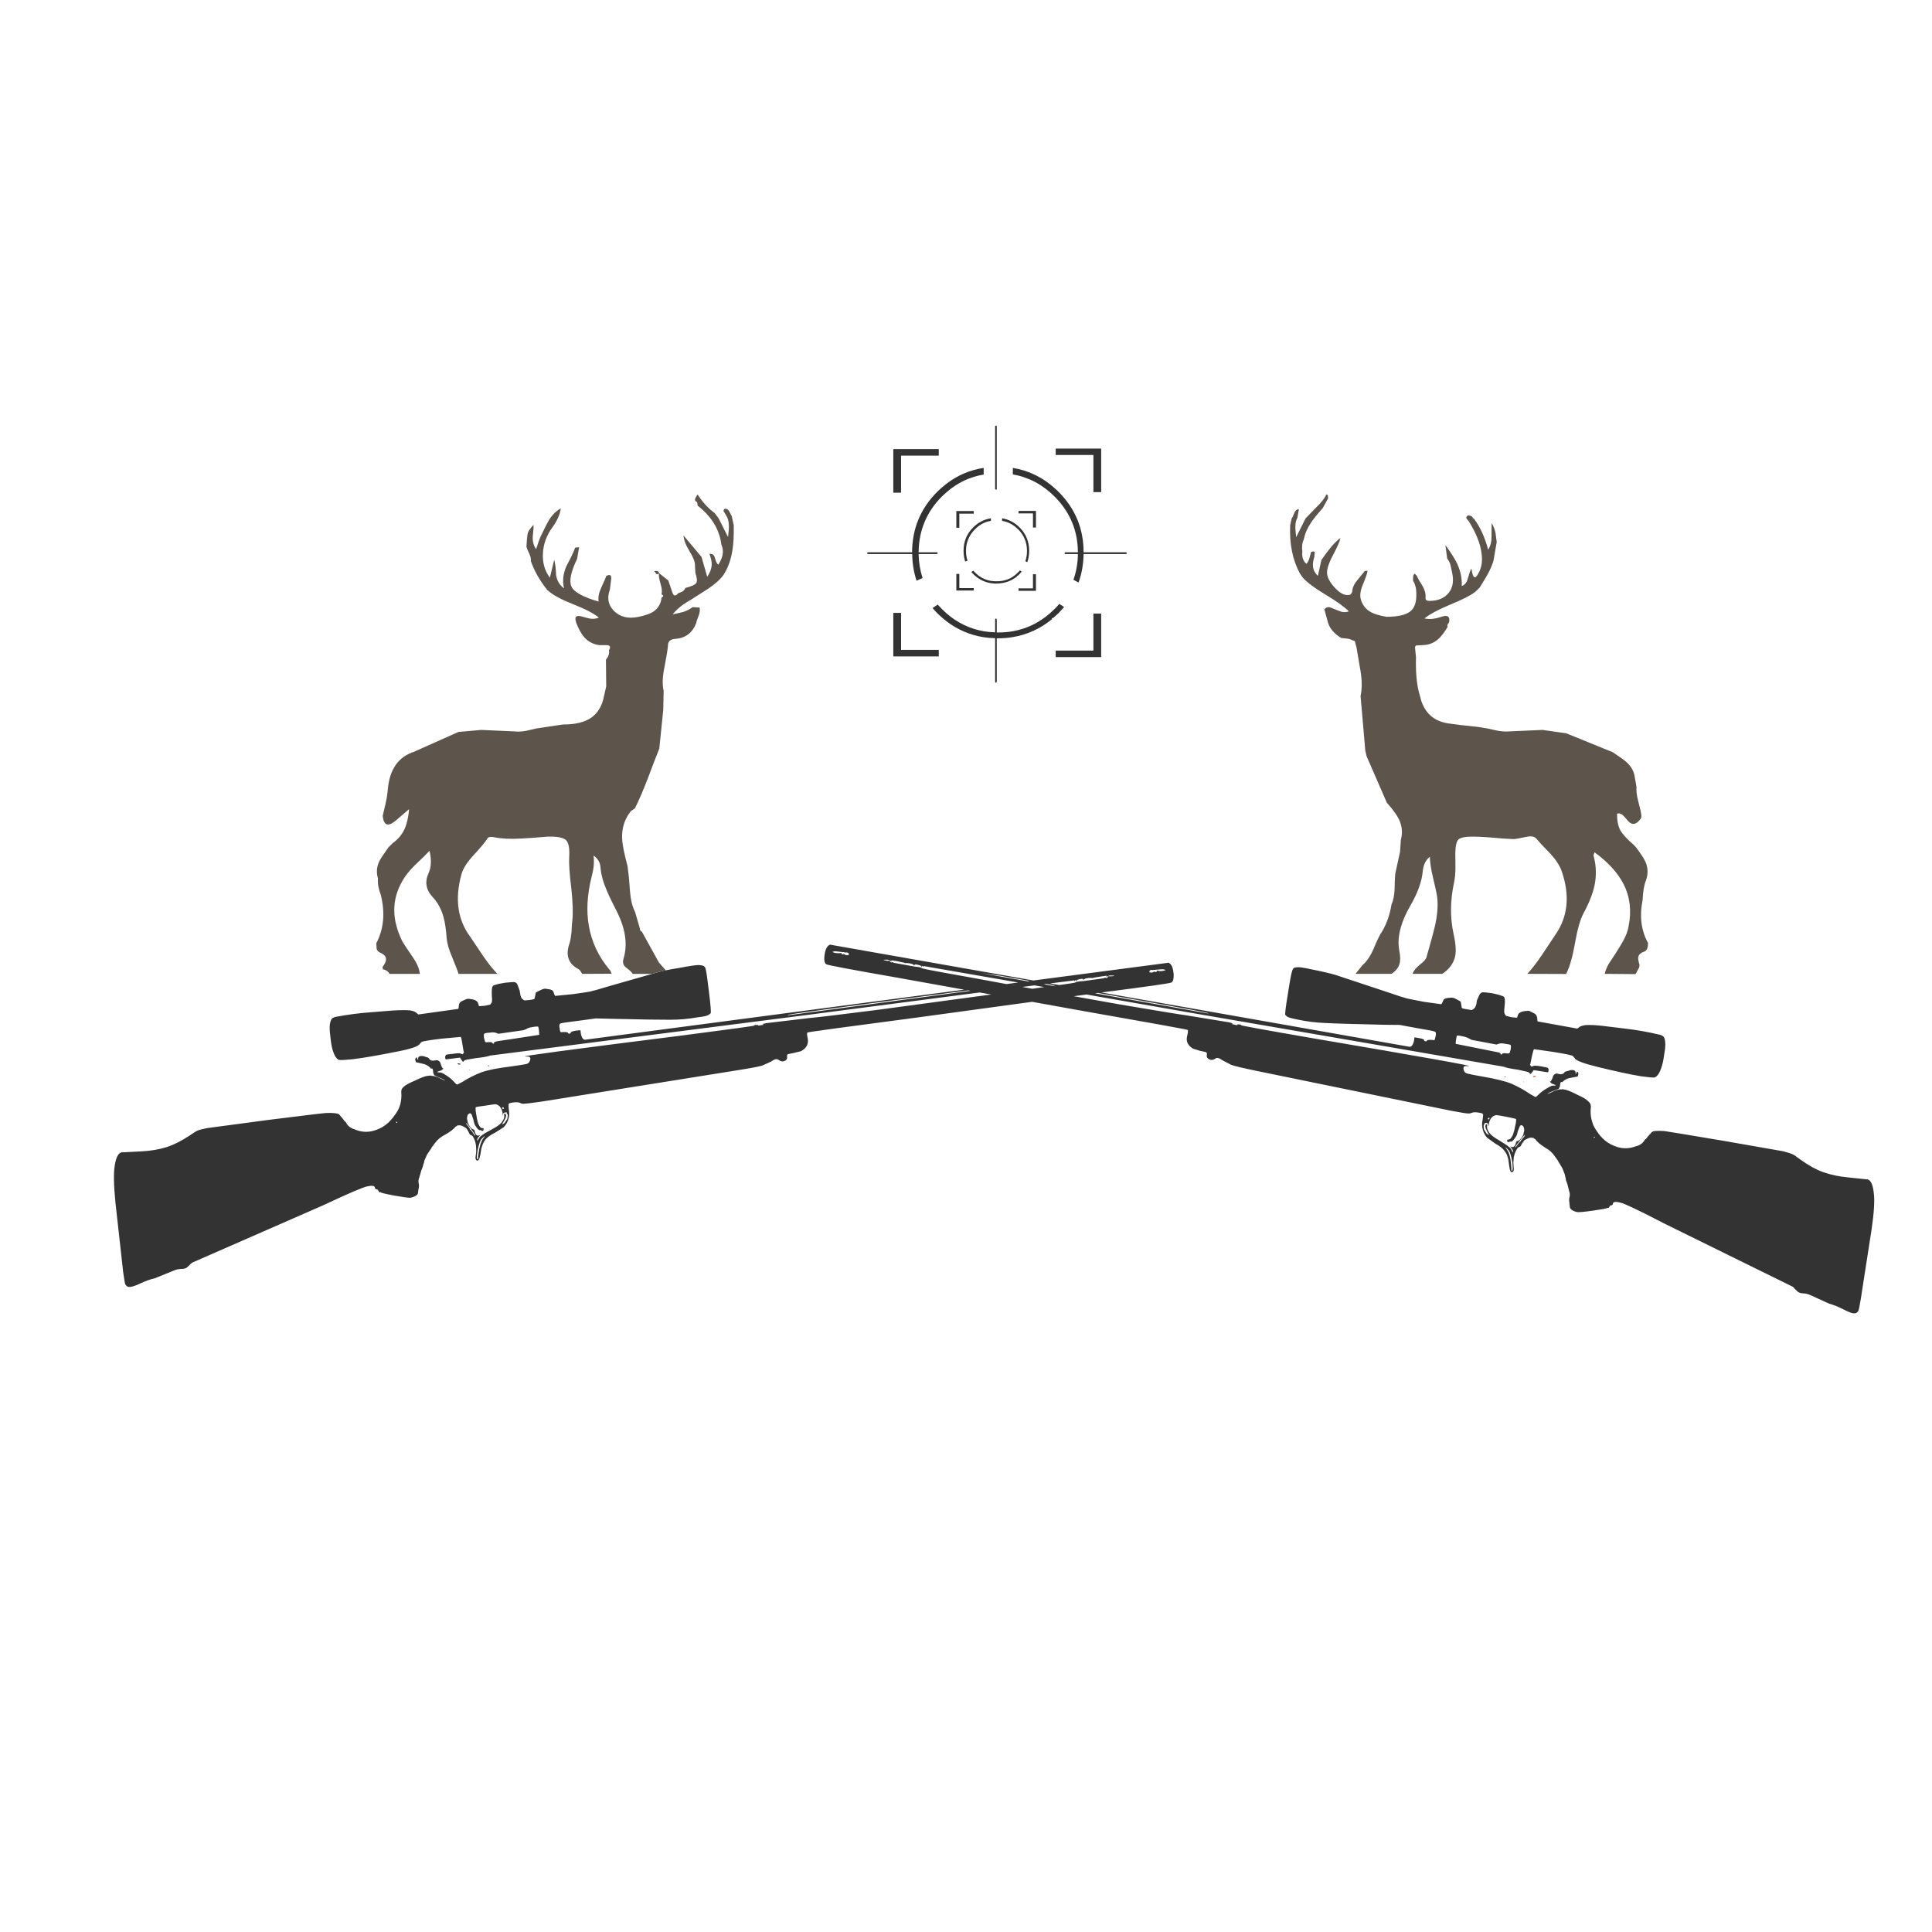 <?xml version="1.0" encoding="utf-8"?>
<!-- Generator: Adobe Illustrator 16.0.0, SVG Export Plug-In . SVG Version: 6.00 Build 0)  -->
<!DOCTYPE svg PUBLIC "-//W3C//DTD SVG 1.1//EN" "http://www.w3.org/Graphics/SVG/1.1/DTD/svg11.dtd">
<svg version="1.1" id="Layer_1" xmlns="http://www.w3.org/2000/svg" xmlns:xlink="http://www.w3.org/1999/xlink" x="0px" y="0px"
	 width="300px" height="300px" viewBox="0 0 300 300" enable-background="new 0 0 300 300" xml:space="preserve">
<g>
	<path fill-rule="evenodd" clip-rule="evenodd" fill="#333333" d="M101.268,151.223l0.962-0.275
		c0.274-0.086,0.659-0.178,1.152-0.275c0.563-0.118,1.271-0.244,2.125-0.38c1.564-0.296,2.558-0.443,2.98-0.443
		c0.409,0.028,0.662,0.077,0.761,0.147c0.126,0.043,0.232,0.184,0.317,0.423c0.126,0.465,0.303,1.684,0.529,3.656
		c0.253,2.029,0.338,3.122,0.253,3.276l-0.338,0.254c-0.226,0.141-0.782,0.261-1.67,0.359c-1.381,0.254-2.811,0.381-4.291,0.381
		c-1.184,0.014-4.256-0.035-9.216-0.148l-2.283-0.063l-2.791,0.381c-1.621,0.197-2.522,0.331-2.706,0.401
		c-0.197,0.085-0.247,0.332-0.147,0.74c0.028,0.309,0.063,0.492,0.105,0.549c0.042,0.07,0.12,0.092,0.232,0.063
		c0.549-0.042,0.866-0.007,0.951,0.106c0.042,0.112,0.127,0.154,0.253,0.127c0.113-0.015,0.176-0.078,0.19-0.19
		c0.056-0.099,0.317-0.19,0.782-0.275l0.719-0.063l0.064,0.592c0.126,0.55,0.324,0.846,0.591,0.889l58.92-7.779l-10.22-1.838
		c-7.355-1.283-11.09-1.987-11.203-2.115c-0.253-0.169-0.345-0.591-0.274-1.268c0.098-0.845,0.316-1.395,0.654-1.649l0.191-0.126
		l31.611,5.57l21-2.759l0.21,0.148c0.311,0.253,0.501,0.816,0.572,1.691c0.013,0.676-0.1,1.085-0.339,1.226
		c-0.125,0.124-3.753,0.642-10.886,1.554l47.897,8.444c0.282-0.042,0.493-0.339,0.634-0.888l0.085-0.592l0.739,0.127
		c0.465,0.084,0.719,0.183,0.761,0.295c0,0.113,0.063,0.178,0.191,0.191c0.112,0.041,0.189,0.007,0.231-0.105
		c0.1-0.113,0.423-0.142,0.973-0.086c0.099,0.043,0.176,0.036,0.232-0.021c0.028-0.071,0.077-0.254,0.148-0.55
		c0.098-0.422,0.056-0.669-0.127-0.74c-0.183-0.084-1.078-0.26-2.686-0.527l-2.768-0.508l-2.283-0.021
		c-4.975-0.114-8.046-0.204-9.216-0.275c-1.48-0.056-2.918-0.231-4.313-0.528c-0.859-0.17-1.402-0.317-1.628-0.443l-0.316-0.275
		c-0.07-0.168,0.063-1.261,0.401-3.275c0.296-1.959,0.521-3.164,0.677-3.616c0.085-0.253,0.197-0.401,0.338-0.443
		c0.1-0.056,0.345-0.084,0.74-0.084c0.437,0.028,1.43,0.211,2.979,0.549c1.579,0.338,2.663,0.62,3.256,0.846l7.335,2.43
		c1.732,0.592,2.775,0.931,3.128,1.016c0.353,0.084,1.233,0.26,2.643,0.527l2.726,0.381l0.148-0.232l0.19-0.443
		c0.099-0.156,0.317-0.254,0.655-0.297c0.479-0.07,0.747-0.077,0.803-0.021c0.142,0,0.353,0.085,0.635,0.253
		c0.323,0.17,0.521,0.289,0.592,0.359l0.148,0.909c-0.028,0.085,0.231,0.169,0.781,0.255l0.804,0.126l0.317-0.232
		c0.169-0.126,0.296-0.374,0.38-0.739l0.084-0.551l0.402-0.888c0.099-0.196,0.268-0.317,0.507-0.359c0.24,0,0.719,0.05,1.438,0.148
		c0.69,0.141,1.17,0.268,1.438,0.38c0.296,0.086,0.451,0.184,0.465,0.297c0.113,0.169,0.12,0.689,0.021,1.563
		c-0.071,0.536-0.05,0.874,0.063,1.015l0.17,0.254l0.824,0.211c0.479,0.057,0.761,0.084,0.846,0.084c0.07,0,0.119-0.104,0.147-0.316
		c0.113-0.451,0.585-0.697,1.417-0.739c0.226-0.057,0.451-0.008,0.676,0.147c0.437,0.184,0.697,0.353,0.782,0.508
		c0.099,0.127,0.155,0.338,0.169,0.635l0.042,0.338l6.173,1.119l0.359-0.274c0.211-0.127,0.521-0.219,0.93-0.274
		c0.662-0.042,1.558,0,2.684,0.127l3.446,0.422c1.747,0.197,3.48,0.501,5.199,0.91c0.367,0.07,0.62,0.183,0.761,0.338
		c0.156,0.155,0.248,0.465,0.275,0.93c0.042,0.408-0.014,1.043-0.169,1.902c-0.113,0.846-0.261,1.515-0.443,2.008
		c-0.283,0.86-0.635,1.36-1.058,1.501c-0.282,0.028-0.979-0.034-2.093-0.19c-1.69-0.281-3.889-0.754-6.594-1.416
		c-2.326-0.563-3.565-1.035-3.721-1.416l-0.275-0.317c-0.183-0.126-1.197-0.338-3.043-0.634l-2.959-0.423
		c-0.071,0-0.184,0.353-0.339,1.057l-0.233,1.162c-0.084,0.184-0.098,0.261-0.042,0.233l0.084,0.105
		c-0.013,0.155,0.114,0.176,0.382,0.063c0.112-0.085,0.508-0.071,1.184,0.042c0.563,0.099,0.902,0.17,1.015,0.211
		c0.154,0.071,0.218,0.219,0.19,0.445c-0.015,0.168-0.058,0.26-0.127,0.273l-2.177-0.338l-0.402,0.529
		c-0.141,0.098-0.211,0.084-0.211-0.043l-0.17-0.127l-0.147-0.084l-1.501-0.338c-1.085-0.143-1.825-0.297-2.22-0.466l-48.679-8.392
		c-6.026-1.056-11.399-1.996-16.117-2.822l-1.966,0.266c2.137,0.383,4.5,0.806,7.091,1.268c6.158,1.043,9.597,1.606,10.315,1.691
		l6.722,1.098c0.578,0.156,0.755,0.219,0.528,0.191c-0.113,0.027-0.155,0.056-0.126,0.084c0.042,0.015,0.183,0.043,0.422,0.084
		c0.381,0.1,0.528,0.1,0.443,0c-0.14-0.027-0.042-0.041,0.297-0.041l0.359,0.063l-0.147,0.042c-0.184,0.042,3.558,0.726,11.224,2.05
		c17.149,2.917,25.21,4.354,24.181,4.313c-0.394-0.015-0.62,0.007-0.676,0.063c-0.085,0.014-0.127,0.112-0.127,0.296
		c0,0.169,0.035,0.317,0.105,0.444c0.085,0.182,0.268,0.311,0.549,0.38c0.24,0.071,0.994,0.219,2.262,0.444
		c2.058,0.352,3.573,0.726,4.545,1.119c1.1,0.494,2.051,1.021,2.854,1.586l0.824,0.465c0.1,0.014,0.254-0.092,0.466-0.316
		c0.422-0.423,0.895-0.775,1.416-1.058c0.465-0.296,0.81-0.423,1.035-0.38c0.395,0.014,0.359-0.063-0.105-0.232
		c-0.169-0.043-0.31-0.127-0.422-0.254c-0.128-0.127-0.149-0.176-0.064-0.148c0.113,0.014,0.254-0.239,0.424-0.76
		c0.026-0.141,0.133-0.275,0.316-0.402c0.141-0.1,0.331-0.105,0.57-0.021c0.423,0.113,0.726,0.029,0.909-0.254
		c0.042-0.084,0.232-0.154,0.57-0.211c0.255-0.127,0.528-0.169,0.824-0.127c0.212,0.07,0.317,0.17,0.317,0.297
		c0,0.154,0.008,0.246,0.021,0.273c0.056,0.029,0.099-0.014,0.127-0.127c0.027-0.253,0.112-0.273,0.253-0.063
		c0.057,0.084,0.057,0.219,0,0.402c-0.042,0.211-0.105,0.287-0.19,0.232l-1.204,0.232c-0.366,0.098-0.69,0.274-0.972,0.527
		c-0.085,0.113-0.142,0.141-0.17,0.085c-0.155-0.085-0.246,0.112-0.274,0.592c-0.043,0.197-0.085,0.288-0.128,0.274l-0.021,0.085
		c0.042,0.056-0.105,0.142-0.443,0.254c-0.931,0.337-1.367,0.549-1.311,0.634l0.486-0.211c0.732-0.381,1.275-0.543,1.627-0.486
		l0.148-0.043l0.549,0.106c0.409,0.099,1.016,0.359,1.818,0.782c0.832,0.365,1.374,0.689,1.628,0.972
		c0.225,0.183,0.358,0.366,0.4,0.55c0.058,0.169,0.058,0.465,0,0.887c-0.014,0.635,0.064,1.213,0.233,1.734
		c0.127,0.493,0.352,0.959,0.677,1.396c0.774,1.254,1.811,2.093,3.106,2.515c1.001,0.338,2.015,0.311,3.044-0.085
		c0.268-0.042,0.557-0.176,0.866-0.401c0.269-0.239,0.423-0.43,0.466-0.57l0.381-0.338v-0.064l0.739-0.824
		c0.211-0.183,0.874-0.231,1.986-0.147c0.62,0.085,3.607,0.577,8.962,1.479c4.975,0.859,8.117,1.409,9.428,1.648
		c0.69,0.184,1.148,0.324,1.374,0.424c0.211,0.07,0.669,0.373,1.374,0.908c1.212,0.874,2.36,1.508,3.445,1.902
		c1.184,0.422,2.473,0.697,3.868,0.824l2.812,0.296c0.648-0.056,1.05,0.635,1.204,2.071c0.169,1.156,0.057,3.072-0.338,5.75
		l-1.67,10.758c-0.183,1.101-0.31,1.72-0.38,1.861c-0.184,0.267-0.388,0.394-0.613,0.38c-0.324,0.014-0.859-0.177-1.606-0.571
		c-0.916-0.465-1.684-0.774-2.304-0.93l-2.875-1.31c-0.38-0.184-0.789-0.282-1.227-0.297c-0.365-0.027-0.634-0.119-0.803-0.274
		l-0.465-0.444c-0.127-0.197-0.316-0.345-0.57-0.443l-19.764-9.724c-3.763-1.958-5.989-3.021-6.68-3.191
		c-0.747-0.197-1.148-0.155-1.205,0.127c0,0.155-0.077,0.246-0.232,0.275c-0.154,0.027-0.238,0.076-0.253,0.146
		c-0.155,0.254-0.269,0.339-0.339,0.254l-0.105,0.021c0,0.07-0.704,0.205-2.113,0.402c-1.367,0.197-2.205,0.273-2.516,0.232
		c-0.521-0.113-0.873-0.304-1.057-0.571c-0.057-0.069-0.099-0.317-0.127-0.739c-0.057-0.367-0.07-0.643-0.042-0.824
		c0.127-0.41,0.127-0.77,0-1.078c-0.226-0.916-0.346-1.367-0.359-1.354l-0.148-0.38c-0.028-0.311-0.056-0.458-0.084-0.444
		l-0.106-0.486l-0.359-0.908l-0.38-0.656c-0.212-0.295-0.304-0.457-0.274-0.485l-0.487-0.677c-0.366-0.578-0.873-1.043-1.521-1.395
		c-0.282-0.17-0.599-0.395-0.951-0.677c-0.366-0.324-0.55-0.528-0.55-0.612l-0.274-0.148c0.071-0.043-0.014-0.078-0.254-0.105
		c-0.226-0.043-0.451-0.008-0.677,0.105l-0.507,0.253l-0.422,0.571c-0.142,0.338-0.262,0.5-0.359,0.486
		c-0.184,0.027-0.353,0.204-0.508,0.528c-0.141,0.212-0.268,0.563-0.381,1.058c-0.07,0.535-0.085,0.957-0.043,1.268l0.043,0.655
		c-0.014,0.183-0.07,0.31-0.169,0.38c-0.169,0.071-0.289,0.028-0.359-0.127c-0.07-0.112-0.134-0.38-0.19-0.803
		c-0.07-0.705-0.155-1.177-0.253-1.416c-0.07-0.281-0.226-0.584-0.466-0.909c-0.281-0.394-0.761-0.774-1.438-1.142l-1.269-0.908
		c-0.394-0.438-0.641-0.959-0.739-1.564c-0.07-0.381-0.056-0.811,0.043-1.289c0.085-0.479,0.099-0.754,0.042-0.824
		c-0.057-0.099-0.289-0.178-0.697-0.232c-0.409-0.07-0.739-0.064-0.994,0.021c-0.239,0.112-0.5,0.146-0.781,0.104
		c-0.085,0.015-0.931-0.126-2.537-0.423l-30.015-6.15c-2.311-0.479-3.671-0.803-4.079-0.973l-1.227-0.635
		c-0.395-0.268-0.67-0.408-0.825-0.422c-0.141-0.043-0.31,0.014-0.506,0.169c-0.311,0.184-0.628,0.176-0.951-0.021
		c-0.24-0.17-0.324-0.381-0.254-0.635c0.028-0.211-0.008-0.346-0.105-0.402c-0.099-0.041-0.402-0.112-0.909-0.211l-1.12-0.338
		c-0.578-0.352-0.902-0.775-0.974-1.268c-0.042-0.211-0.006-0.535,0.106-0.973c0.085-0.381,0.092-0.605,0.021-0.677
		c-0.069-0.07-5.756-1.099-17.057-3.086l-7.092-1.279l-17.724,2.421c-11.372,1.494-17.094,2.275-17.164,2.346
		c-0.085,0.071-0.085,0.303,0,0.698c0.085,0.423,0.099,0.739,0.042,0.951c-0.099,0.493-0.443,0.909-1.035,1.247l-1.121,0.274
		c-0.507,0.099-0.818,0.161-0.931,0.19c-0.098,0.057-0.14,0.183-0.126,0.381c0.057,0.253-0.028,0.457-0.254,0.612
		c-0.323,0.184-0.648,0.169-0.971-0.042c-0.169-0.141-0.332-0.197-0.487-0.17c-0.155,0-0.429,0.135-0.825,0.402l-1.268,0.57
		c-0.422,0.156-1.797,0.416-4.122,0.783l-30.248,4.84c-1.635,0.226-2.487,0.331-2.558,0.316c-0.282,0.043-0.542-0.006-0.782-0.148
		c-0.225-0.084-0.556-0.098-0.993-0.041c-0.395,0.041-0.627,0.112-0.698,0.211c-0.057,0.07-0.057,0.346,0,0.824
		c0.085,0.479,0.085,0.916,0,1.311c-0.126,0.592-0.395,1.092-0.803,1.501l-1.332,0.845c-0.69,0.339-1.19,0.698-1.5,1.078
		c-0.24,0.324-0.395,0.621-0.465,0.889c-0.113,0.238-0.218,0.711-0.317,1.416c-0.07,0.408-0.147,0.669-0.232,0.782
		c-0.085,0.169-0.204,0.212-0.359,0.126c-0.099-0.084-0.155-0.218-0.169-0.401l0.085-0.655c0.042-0.295,0.042-0.711,0-1.246
		c-0.085-0.494-0.19-0.854-0.317-1.078c-0.141-0.338-0.303-0.521-0.486-0.551c-0.099,0.015-0.218-0.154-0.359-0.506l-0.211-0.36
		l-0.169-0.212l-0.508-0.295c-0.211-0.113-0.437-0.154-0.676-0.127c-0.239,0.028-0.324,0.063-0.253,0.105l-0.105,0.063l-0.148,0.063
		c0,0.084-0.197,0.281-0.591,0.592c-0.367,0.268-0.698,0.479-0.994,0.635c-0.648,0.323-1.176,0.768-1.585,1.331l-0.486,0.634
		c0.028,0.028-0.071,0.191-0.296,0.486l-0.423,0.634l-0.402,0.909l-0.106,0.486c-0.028-0.028-0.07,0.105-0.126,0.401l-0.148,0.423
		c-0.028-0.027-0.162,0.401-0.402,1.29c-0.155,0.324-0.183,0.683-0.084,1.077c0.042,0.198,0.021,0.479-0.063,0.846
		c-0.042,0.423-0.092,0.67-0.148,0.74c-0.197,0.239-0.563,0.416-1.099,0.529c-0.296,0.013-1.127-0.1-2.494-0.339
		c-1.41-0.268-2.107-0.437-2.093-0.508l-0.106-0.021c-0.071,0.084-0.176-0.008-0.317-0.275c-0.014-0.084-0.098-0.141-0.253-0.17
		c-0.169-0.041-0.254-0.133-0.254-0.273c-0.042-0.282-0.43-0.346-1.163-0.19c-0.704,0.141-2.973,1.112-6.806,2.917l-20.187,8.835
		c-0.253,0.112-0.451,0.261-0.591,0.444l-0.465,0.422c-0.197,0.142-0.472,0.211-0.824,0.211c-0.437,0-0.853,0.092-1.248,0.275
		l-2.917,1.184c-0.634,0.127-1.417,0.409-2.346,0.846c-0.747,0.353-1.296,0.515-1.648,0.486c-0.211,0-0.402-0.141-0.571-0.422
		c-0.057-0.142-0.162-0.762-0.317-1.861l-1.205-10.842c-0.268-2.693-0.303-4.602-0.105-5.73c0.226-1.451,0.662-2.134,1.311-2.049
		l2.854-0.148c1.396-0.07,2.691-0.289,3.889-0.655c1.085-0.353,2.262-0.944,3.53-1.775c0.733-0.507,1.197-0.79,1.395-0.845
		c0.226-0.086,0.69-0.198,1.395-0.34c1.325-0.182,4.488-0.605,9.491-1.268c5.397-0.676,8.398-1.035,9.004-1.078
		c1.113-0.028,1.776,0.05,1.987,0.232l0.697,0.846l0.021,0.063l0.359,0.359c0.028,0.141,0.176,0.339,0.444,0.592
		c0.31,0.239,0.592,0.388,0.845,0.444c1.001,0.436,2.008,0.507,3.023,0.211c1.31-0.367,2.381-1.162,3.213-2.389
		c0.338-0.422,0.592-0.867,0.761-1.331c0.183-0.522,0.282-1.099,0.296-1.733c-0.042-0.437-0.035-0.74,0.021-0.908
		c0.057-0.17,0.197-0.346,0.423-0.529c0.282-0.24,0.838-0.536,1.67-0.888c0.832-0.409,1.452-0.647,1.86-0.719l0.57-0.063
		l0.127,0.063c0.353-0.042,0.895,0.127,1.628,0.507l0.443,0.212c0.085-0.057-0.338-0.268-1.268-0.634
		c-0.324-0.142-0.465-0.233-0.423-0.275V166.8c-0.056,0.015-0.099-0.077-0.126-0.274c-0.014-0.493-0.106-0.689-0.275-0.592
		c-0.042,0.057-0.099,0.015-0.169-0.127c-0.254-0.254-0.564-0.443-0.93-0.57l-1.184-0.275c-0.084,0.043-0.148-0.042-0.19-0.254
		c-0.057-0.168-0.049-0.295,0.021-0.38c0.155-0.197,0.24-0.169,0.253,0.085c0.029,0.113,0.064,0.154,0.106,0.127
		c0.028-0.028,0.042-0.12,0.042-0.275c0.014-0.127,0.12-0.219,0.317-0.274c0.295-0.042,0.577,0,0.845,0.126
		c0.324,0.071,0.5,0.163,0.528,0.275c0.183,0.281,0.486,0.373,0.909,0.275c0.254-0.071,0.444-0.051,0.571,0.063
		c0.184,0.126,0.282,0.26,0.296,0.4c0.169,0.522,0.295,0.776,0.38,0.762c0.099-0.015,0.084,0.036-0.042,0.147
		c-0.127,0.127-0.282,0.212-0.465,0.254c-0.465,0.141-0.5,0.219-0.106,0.232c0.24-0.042,0.585,0.092,1.036,0.401
		c0.507,0.31,0.958,0.684,1.353,1.12c0.198,0.24,0.353,0.359,0.465,0.359l0.845-0.443c0.817-0.535,1.783-1.021,2.896-1.459
		c1-0.352,2.536-0.655,4.607-0.908c1.268-0.184,2.037-0.303,2.304-0.359c0.254-0.057,0.43-0.176,0.529-0.359
		c0.084-0.113,0.134-0.262,0.148-0.443c-0.014-0.184-0.063-0.289-0.148-0.318c-0.042-0.041-0.261-0.063-0.655-0.063
		c-1.028,0,7.081-1.085,24.329-3.256c7.722-1,11.492-1.521,11.309-1.563l-0.148-0.063l0.676-0.021
		c-0.099,0.113,0.05,0.127,0.444,0.043c0.24-0.043,0.38-0.063,0.422-0.063c0.015-0.015-0.028-0.043-0.126-0.085
		c-0.226,0-0.049-0.057,0.528-0.169l6.765-0.804c0.733-0.043,4.199-0.458,10.4-1.247c8.136-1.09,14.062-1.89,17.776-2.399
		l-1.797-0.316c-6.735,0.873-15.74,2.046-27.013,3.52l-48.997,6.277c-0.409,0.155-1.155,0.289-2.241,0.402l-1.521,0.254l-0.17,0.063
		l-0.168,0.127c-0.014,0.127-0.085,0.141-0.211,0.043l-0.381-0.571l-2.177,0.274c-0.07-0.014-0.113-0.113-0.127-0.295
		c0-0.227,0.071-0.374,0.212-0.445c0.113-0.027,0.451-0.069,1.015-0.126c0.69-0.112,1.092-0.12,1.205-0.021
		c0.254,0.111,0.38,0.098,0.38-0.043l0.085-0.127c0.056,0.043,0.042-0.035-0.042-0.232l-0.19-1.162
		c-0.099-0.691-0.184-1.037-0.254-1.037l-2.98,0.275c-1.874,0.227-2.902,0.395-3.086,0.508l-0.296,0.297
		c-0.169,0.394-1.423,0.809-3.763,1.246c-2.733,0.549-4.953,0.93-6.658,1.141c-1.127,0.113-1.832,0.148-2.114,0.106
		c-0.394-0.155-0.726-0.677-0.993-1.564c-0.141-0.493-0.253-1.163-0.338-2.009c-0.113-0.859-0.141-1.5-0.084-1.923
		c0.071-0.45,0.176-0.754,0.317-0.908c0.141-0.155,0.402-0.261,0.782-0.317c1.733-0.324,3.473-0.549,5.221-0.677l3.445-0.274
		c1.142-0.07,2.037-0.077,2.685-0.021c0.422,0.07,0.732,0.184,0.93,0.339l0.359,0.296l6.214-0.867l0.063-0.338
		c0.015-0.282,0.07-0.494,0.169-0.635c0.113-0.141,0.381-0.288,0.803-0.443c0.24-0.141,0.479-0.184,0.719-0.127
		c0.817,0.07,1.268,0.331,1.353,0.782c0.028,0.211,0.078,0.323,0.148,0.339c0.084,0,0.366-0.021,0.845-0.064L76.104,156l0.19-0.232
		c0.112-0.142,0.141-0.48,0.085-1.016c-0.042-0.888-0.007-1.408,0.105-1.564c0.014-0.112,0.169-0.203,0.464-0.274
		c0.282-0.099,0.776-0.204,1.48-0.316c0.719-0.071,1.198-0.106,1.438-0.106c0.239,0.057,0.401,0.19,0.486,0.402l0.338,0.908
		l0.085,0.529c0.07,0.395,0.176,0.654,0.317,0.781l0.338,0.232l0.803-0.063c0.55-0.071,0.811-0.155,0.782-0.254l0.19-0.889
		c0.07-0.07,0.274-0.183,0.613-0.338c0.31-0.154,0.521-0.24,0.634-0.253c0.07-0.043,0.338-0.021,0.803,0.063
		c0.338,0.056,0.556,0.168,0.655,0.338l0.169,0.465l0.127,0.232l2.748-0.275c1.423-0.196,2.311-0.33,2.664-0.4
		c0.366-0.071,1.417-0.367,3.149-0.889L101.268,151.223z M134.696,85.993c-0.028-0.042-0.042-0.078-0.042-0.106
		c0-0.028,0.015-0.056,0.042-0.084c0.015-0.029,0.042-0.043,0.085-0.043h6.848c0.014-3.664,1.311-6.792,3.889-9.385
		c0.479-0.465,0.965-0.888,1.458-1.269c1.72-1.311,3.644-2.127,5.771-2.452v1.035c-2.156,0.353-4.08,1.269-5.771,2.748
		c-0.239,0.211-0.479,0.43-0.719,0.656c-2.38,2.396-3.585,5.284-3.613,8.666h2.832c0.028,0,0.057,0.014,0.085,0.043
		c0.027,0.028,0.042,0.056,0.042,0.084c0,0.028-0.015,0.063-0.042,0.106c-0.028,0.028-0.057,0.042-0.085,0.042h-2.832
		c0.028,1.31,0.231,2.55,0.613,3.72l-0.93,0.422c-0.437-1.296-0.663-2.677-0.677-4.143h-6.869
		C134.739,86.035,134.711,86.021,134.696,85.993z M138.712,76.502v-6.764h7.06v1.015h-5.855v5.75H138.712z M154.756,66.124
		c0.014,0.028,0.021,0.056,0.021,0.084v9.702c0,0.028-0.007,0.057-0.021,0.085c-0.043,0.028-0.077,0.042-0.105,0.042
		c-0.029,0-0.057-0.014-0.085-0.042s-0.042-0.057-0.042-0.085v-9.702c0-0.028,0.014-0.056,0.042-0.084
		c0.028-0.029,0.056-0.036,0.085-0.021C154.679,66.088,154.713,66.095,154.756,66.124z M157.271,72.655
		c2.508,0.408,4.728,1.508,6.658,3.298c0.154,0.126,0.302,0.268,0.443,0.422c2.593,2.592,3.889,5.721,3.889,9.385h6.574
		c0.028,0,0.057,0.014,0.084,0.043c0.029,0.028,0.043,0.056,0.043,0.084c0,0.028-0.014,0.063-0.043,0.106
		c-0.027,0.028-0.056,0.042-0.084,0.042h-6.574c-0.027,1.563-0.289,3.037-0.782,4.417l-0.803-0.423
		c0.451-1.254,0.685-2.586,0.698-3.995h-1.924c-0.043,0-0.078-0.015-0.105-0.042c-0.028-0.042-0.036-0.078-0.021-0.106
		c-0.015-0.028-0.007-0.056,0.021-0.084c0.027-0.029,0.063-0.043,0.105-0.043h1.924c-0.014-3.283-1.163-6.108-3.445-8.476
		c-0.058-0.057-0.12-0.12-0.191-0.19c-1.859-1.86-4.016-3.001-6.467-3.425V72.655z M151.205,79.757h-2.24v2.199h-0.467v-2.6h2.707
		V79.757z M153.868,80.877c-0.944,0.155-1.77,0.592-2.474,1.311c-0.93,0.93-1.395,2.05-1.395,3.361c0,0.521,0.077,1.022,0.232,1.501
		l-0.359,0.148c-0.169-0.522-0.254-1.078-0.254-1.67c0-1.423,0.493-2.628,1.479-3.614c0.789-0.79,1.713-1.268,2.77-1.438V80.877z
		 M155.602,80.476c0.972,0.169,1.824,0.592,2.557,1.268c0.058,0.057,0.113,0.114,0.17,0.17c0.986,0.986,1.479,2.191,1.479,3.614
		c0,0.634-0.098,1.227-0.295,1.775l-0.296-0.169c0.169-0.492,0.254-1.021,0.254-1.585c0-1.283-0.438-2.381-1.312-3.297
		c-0.027-0.014-0.056-0.035-0.084-0.063c-0.705-0.719-1.528-1.155-2.473-1.311V80.476z M163.93,70.646v-0.993h7.06v6.764h-1.205
		v-5.771H163.93z M158.158,79.715v-0.38h2.706v2.579h-0.466v-2.198H158.158z M170.989,95.271v6.764h-7.06v-1.014h5.854v-5.75
		H170.989z M158.37,88.571l0.274,0.19c-0.099,0.127-0.204,0.247-0.316,0.359c-0.1,0.113-0.204,0.211-0.317,0.296h-0.084v0.084
		c-0.691,0.564-1.466,0.909-2.325,1.036c-0.282,0.056-0.578,0.084-0.889,0.084c-0.281,0-0.563-0.021-0.845-0.063
		c-1.057-0.169-1.98-0.648-2.77-1.438c-0.085-0.099-0.176-0.197-0.274-0.296l0.317-0.211c0.069,0.099,0.154,0.19,0.253,0.275
		c0.704,0.719,1.529,1.156,2.474,1.311c0.281,0.042,0.57,0.063,0.866,0.063s0.585-0.021,0.867-0.063
		c0.944-0.155,1.768-0.592,2.473-1.311C158.187,88.79,158.286,88.684,158.37,88.571z M163.738,94.575
		c0.268-0.254,0.515-0.522,0.74-0.804l0.761,0.486c-0.281,0.324-0.57,0.641-0.866,0.951c-0.282,0.268-0.563,0.521-0.845,0.761
		h-0.191v0.19c-1.789,1.465-3.812,2.389-6.065,2.769c-0.748,0.126-1.516,0.19-2.304,0.19c-0.071,0-0.135,0-0.191,0v6.743
		c0,0.042-0.007,0.078-0.021,0.106c-0.043,0.027-0.077,0.042-0.105,0.042c-0.029,0-0.057-0.015-0.085-0.042
		c-0.028-0.029-0.042-0.064-0.042-0.106v-6.764c-0.605-0.014-1.198-0.064-1.775-0.148c-2.128-0.338-4.052-1.163-5.771-2.473
		c-0.493-0.38-0.979-0.804-1.458-1.268c-0.24-0.254-0.479-0.514-0.719-0.783l0.804-0.549c0.211,0.24,0.43,0.472,0.654,0.698
		c0.24,0.239,0.479,0.464,0.719,0.676c1.691,1.465,3.615,2.389,5.771,2.769c0.577,0.099,1.17,0.155,1.775,0.169v-2.008
		c0-0.028,0.014-0.057,0.042-0.084c0.028-0.042,0.056-0.056,0.085-0.042c0.028-0.014,0.063,0,0.105,0.042
		c0.014,0.028,0.021,0.057,0.021,0.084v2.029c0.085,0,0.162,0,0.233,0c0.788,0,1.543-0.063,2.262-0.19
		C159.723,97.583,161.879,96.434,163.738,94.575z M160.864,89.164v2.578h-2.706v-0.38h2.24v-2.198H160.864z M158.74,153.252
		c0.496,0.09,1.018,0.186,1.563,0.284l1.84-0.264c-0.513-0.089-1.017-0.177-1.512-0.265
		C160.041,153.084,159.411,153.166,158.74,153.252z M122.479,157.563l-0.211,0.063l0.148,0.021l28.282-3.795l-0.35-0.063
		C132.291,156.162,123.001,157.42,122.479,157.563z M137.762,149.023h-0.254c-0.212,0-0.31,0.015-0.296,0.042
		c0.014,0.028,0.19,0.07,0.529,0.127h0.252c0.155-0.014,0.226,0.014,0.212,0.084c0.028,0.156,0.183,0.198,0.464,0.128h0.021
		c-0.028,0.028,0.008,0.063,0.106,0.105l3.171,0.57c0.732,0.071,1.127,0.155,1.184,0.253c0.056,0.071,1.183,0.303,3.382,0.697
		l5.179,0.931c0.48,0.099,2.006,0.38,4.576,0.846l1.817-0.243c-8.755-1.527-13.677-2.384-14.763-2.569
		c0.07,0.015,0.084,0.043,0.042,0.085c-0.014,0.057-0.029,0.064-0.042,0.021c-0.071,0.056-0.092,0.028-0.064-0.085l0.042-0.021
		h-0.211c0.071,0.1,0.063,0.142-0.021,0.127l-0.085-0.127c-0.014-0.07-0.219-0.141-0.613-0.211
		c-0.211-0.014-0.346-0.028-0.401-0.042l0.126,0.106h-0.232l-0.127-0.085c0.057-0.042-0.141-0.105-0.592-0.19l-0.529-0.042
		c0.057,0.071-0.027,0.056-0.252-0.042c-0.156-0.029-0.543-0.113-1.163-0.254c-0.579-0.099-0.868-0.126-0.868-0.084l0.085,0.105
		c0.028,0.029,0.015,0.043-0.042,0.043l-0.085-0.064c0-0.042-0.092-0.091-0.275-0.147
		C137.88,149.031,137.789,149.01,137.762,149.023z M130.109,147.755c-0.268-0.042-0.479-0.049-0.635-0.021l-0.21,0.085l0.168,0.084
		c0.142,0.057,0.346,0.092,0.614,0.106c0.31,0.014,0.493,0,0.549-0.042c0.057-0.014,0.085,0.007,0.085,0.063
		c-0.028,0.071-0.014,0.12,0.042,0.148c0.084,0.028,0.155,0.021,0.211-0.021c0.07-0.043,0.155-0.021,0.254,0.063l0.212,0.105
		l0.126-0.021c0.268,0.029,0.359-0.013,0.274-0.126c-0.056-0.029-0.063-0.064-0.021-0.106c0.071-0.028,0.014-0.078-0.169-0.147
		c-0.168-0.043-0.274-0.043-0.316,0c-0.014,0.042-0.043,0.028-0.085-0.043L130.109,147.755z M145.772,100.916v1.014h-7.06v-6.765
		h1.205v5.75H145.772z M151.205,91.319v0.38h-2.707v-2.579h0.467v2.198H151.205z M159.924,152.321
		c-1.466-0.257-2.992-0.524-4.576-0.803l-3.001-0.423l7.196,1.278L159.924,152.321z M162.069,152.828l1.416,0.254l0.148-0.021
		c0.096-0.012,0.19-0.021,0.285-0.031c-0.472-0.083-0.95-0.168-1.438-0.254C162.348,152.793,162.211,152.811,162.069,152.828z
		 M157.145,152.967c0.017,0.002,0.035,0.006,0.053,0.01l0.623-0.084L157.145,152.967z M178.661,150.63
		c-0.168,0.071-0.218,0.12-0.146,0.148c0.042,0.042,0.034,0.07-0.021,0.084c-0.085,0.113,0,0.163,0.253,0.148l0.128,0.021
		l0.211-0.083c0.112-0.085,0.197-0.106,0.253-0.063c0.057,0.056,0.127,0.07,0.212,0.042c0.07-0.029,0.092-0.078,0.063-0.148
		c0-0.056,0.028-0.077,0.084-0.064c0.057,0.042,0.239,0.071,0.55,0.085c0.254-0.014,0.45-0.049,0.592-0.106l0.169-0.063
		l-0.211-0.085c-0.142-0.042-0.345-0.049-0.613-0.021l-1.12,0.085c-0.043,0.071-0.063,0.078-0.063,0.021
		C178.943,150.602,178.831,150.602,178.661,150.63z M171.58,151.814c0.269,0.084,0.417,0.049,0.444-0.105
		c0-0.1,0.078-0.135,0.232-0.106h0.232c0.34-0.015,0.516-0.042,0.529-0.084c0.028-0.028-0.071-0.043-0.296-0.043h-0.233
		c-0.027-0.028-0.119-0.021-0.274,0.021c-0.196,0.058-0.288,0.106-0.275,0.148l-0.104,0.064c-0.042,0-0.057-0.008-0.042-0.021
		l0.104-0.148c0-0.043-0.296-0.014-0.888,0.084c-0.605,0.1-1,0.163-1.184,0.191c-0.226,0.084-0.311,0.098-0.253,0.042h-0.508
		c-0.45,0.056-0.654,0.105-0.612,0.147l-0.106,0.085h-0.253l0.126-0.106c-0.042,0.015-0.176,0.021-0.401,0.021
		c-0.381,0.07-0.577,0.141-0.591,0.211l-0.085,0.127c-0.099,0.015-0.106-0.035-0.021-0.147l-0.233,0.021l0.043,0.021
		c0.028,0.113,0.007,0.142-0.063,0.085c-0.015,0.028-0.021,0.015-0.021-0.042c-0.035-0.023-0.046-0.039-0.031-0.043
		c-0.538,0.061-1.792,0.217-3.763,0.465l1.427,0.254c1.657-0.221,2.51-0.361,2.558-0.422c0.071-0.086,0.473-0.148,1.205-0.191
		l3.171-0.443c0.126-0.042,0.162-0.084,0.105-0.127L171.58,151.814z M170.027,154.244l17.47,3.107h0.17l-0.232-0.084
		c-0.386-0.121-6.041-1.15-16.964-3.086L170.027,154.244z M75.152,161.135l0.169,0.635c0.084,0.07,0.239,0.092,0.465,0.063
		c0.353-0.042,0.578-0.007,0.677,0.105c0.014,0.071,0.063,0.112,0.147,0.127c0.071,0.028,0.099-0.015,0.085-0.127
		c-0.028-0.085,0.14-0.169,0.507-0.253c0.31-0.057,1.338-0.212,3.085-0.466l3.424-0.528c0.029-0.014,0.021-0.232-0.021-0.655
		c-0.042-0.394-0.092-0.604-0.147-0.634c-0.254-0.014-0.508,0.007-0.761,0.063c-0.479,0.057-0.838,0.17-1.078,0.339l-0.444,0.169
		l-3.868,0.55l-0.381-0.147c-0.211-0.084-0.557-0.092-1.036-0.021c-0.464,0.028-0.725,0.084-0.782,0.169
		C75.124,160.607,75.11,160.812,75.152,161.135z M71.115,165.13c0.254-0.013,0.388,0.028,0.401,0.128
		c-0.014,0.042-0.133,0.049-0.359,0.021C71.017,165.236,71.002,165.188,71.115,165.13z M75.808,165.426l0.147,0.043l-0.063,0.084
		l-0.105-0.021C75.674,165.49,75.681,165.455,75.808,165.426z M72.891,166.145l0.063-0.063l0.042,0.085l-0.063,0.021
		C72.919,166.201,72.905,166.188,72.891,166.145z M78.006,172.127c0.07,0.099,0.134,0.113,0.19,0.042
		c0.071-0.084,0.05-0.155-0.063-0.212C77.978,171.887,77.936,171.944,78.006,172.127z M78.429,172.74
		c-0.183,0.027-0.289,0.113-0.317,0.254c-0.042,0.38-0.07,0.303-0.084-0.232c-0.141-0.719-0.479-1.148-1.015-1.291
		c-0.169-0.014-0.719,0.058-1.649,0.212c-0.874,0.113-1.367,0.19-1.48,0.233c-0.042,0.057-0.049,0.253-0.021,0.592l0.191,1.162
		c0.126,0.592,0.218,0.908,0.274,0.951c0.183,0.408,0.395,0.592,0.634,0.549c0.056,0,0.099,0.035,0.127,0.106
		c0.014,0.099,0.007,0.163-0.021,0.19c-0.015,0.07-0.063,0.119-0.148,0.148c-0.113,0-0.183-0.029-0.211-0.084l-0.063-0.064
		c-0.211,0.127-0.486-0.092-0.824-0.655c-0.141-0.197-0.247-0.521-0.317-0.973l-0.275-0.782c-0.126-0.225-0.303-0.24-0.528-0.042
		c-0.099,0.141-0.162,0.359-0.19,0.655l0.127,0.655c0.268,0.62,0.564,0.972,0.888,1.057c0.127,0.058,0.19,0.17,0.19,0.339
		c0.141,0.549,0.402,0.732,0.782,0.549c0.099-0.07,0.092-0.035-0.021,0.105c-0.296,0.283-0.422,0.543-0.38,0.783l0.19-0.254
		c0.099-0.211,0.232-0.381,0.402-0.508l0.486-0.359l1.247-0.697c0.732-0.381,1.226-0.732,1.479-1.057
		c0.311-0.409,0.444-0.761,0.402-1.057c-0.07-0.184-0.035-0.282,0.106-0.297c0.057-0.014,0.105,0.05,0.148,0.19
		c0.084,0.212-0.063,0.613-0.444,1.205c-0.254,0.339-0.176,0.359,0.232,0.063l0.423-0.634c0.112-0.55,0.098-0.811-0.042-0.782
		c-0.057,0-0.063-0.057-0.021-0.169C78.718,172.732,78.626,172.712,78.429,172.74z M72.954,175.361c0,0.057,0.015,0.063,0.042,0.021
		c0.042,0,0.155,0.12,0.338,0.36c0.253,0.437,0.401,0.641,0.443,0.612l-0.021-0.169l-0.359-0.55
		c-0.846-1.155-1.169-1.529-0.972-1.12c-0.015,0.014,0.084,0.148,0.295,0.401C72.919,175.17,72.997,175.318,72.954,175.361z
		 M74.772,176.861c-0.24,0.297-0.451,0.938-0.634,1.924c-0.099,0.719-0.113,1.121-0.042,1.205c0.084,0.014,0.141-0.035,0.169-0.148
		c-0.042-0.07-0.021-0.373,0.063-0.908c0.155-1.016,0.387-1.727,0.698-2.135C75.448,176.248,75.364,176.27,74.772,176.861z
		 M61.541,174.305l0.105,0.084l0.042-0.127c-0.014-0.043-0.056-0.07-0.126-0.084C61.463,174.191,61.456,174.233,61.541,174.305z
		 M228.525,161.474l-0.423-0.211c-0.24-0.155-0.593-0.275-1.058-0.36c-0.254-0.07-0.514-0.105-0.781-0.105
		c-0.057,0.043-0.113,0.254-0.169,0.635c-0.057,0.408-0.071,0.627-0.043,0.656l3.382,0.676c1.733,0.338,2.755,0.541,3.065,0.612
		c0.366,0.071,0.535,0.155,0.507,0.254c-0.014,0.099,0.014,0.134,0.085,0.105c0.099,0,0.154-0.035,0.169-0.105
		c0.099-0.099,0.31-0.12,0.634-0.063c0.239,0.028,0.409,0.014,0.507-0.043l0.19-0.612c0.042-0.325,0.035-0.536-0.021-0.634
		c-0.057-0.07-0.317-0.135-0.782-0.189c-0.465-0.1-0.811-0.106-1.036-0.022l-0.381,0.127L228.525,161.474z M236.43,176.777
		c0.226-0.24,0.325-0.366,0.297-0.381c0.21-0.422-0.127-0.063-1.016,1.078l-0.38,0.507l-0.042,0.19
		c0.042,0.014,0.204-0.19,0.485-0.613c0.198-0.225,0.317-0.337,0.359-0.337c0,0.042,0.008,0.034,0.021-0.021
		C236.127,177.143,236.219,177.003,236.43,176.777z M234.273,178.637c-0.563-0.619-0.647-0.647-0.252-0.084
		c0.309,0.423,0.514,1.142,0.611,2.156c0.058,0.563,0.071,0.873,0.043,0.93c0.015,0.113,0.063,0.162,0.148,0.148
		c0.084-0.07,0.091-0.473,0.021-1.205C234.69,179.582,234.499,178.934,234.273,178.637z M231.251,173.755
		c0.085-0.184,0.05-0.24-0.104-0.169c-0.113,0.041-0.142,0.112-0.085,0.211C231.117,173.867,231.182,173.854,231.251,173.755z
		 M235.395,174.305c0.042-0.324,0.042-0.508,0-0.55c-0.113-0.057-0.599-0.169-1.458-0.339c-0.944-0.184-1.494-0.268-1.649-0.254
		c-0.55,0.1-0.909,0.508-1.078,1.227c-0.042,0.535-0.077,0.613-0.105,0.232c-0.014-0.141-0.112-0.225-0.296-0.254
		c-0.197-0.028-0.289-0.006-0.275,0.063c0.029,0.113,0.021,0.162-0.021,0.147c-0.141-0.027-0.169,0.233-0.084,0.783l0.401,0.654
		c0.395,0.296,0.472,0.275,0.232-0.063c-0.354-0.605-0.479-1.016-0.381-1.227c0.042-0.127,0.085-0.183,0.127-0.169
		c0.141,0.015,0.176,0.106,0.105,0.275c-0.056,0.31,0.063,0.669,0.359,1.077c0.239,0.338,0.719,0.712,1.438,1.12l1.205,0.761
		l0.485,0.381c0.17,0.127,0.297,0.311,0.382,0.55l0.168,0.233c0.042-0.227-0.077-0.494-0.359-0.804
		c-0.099-0.142-0.105-0.177-0.021-0.106c0.38,0.198,0.647,0.021,0.803-0.527c0.015-0.17,0.092-0.283,0.233-0.339
		c0.323-0.057,0.634-0.38,0.929-0.972l0.149-0.676c-0.015-0.297-0.071-0.516-0.17-0.656c-0.211-0.211-0.388-0.205-0.528,0.021
		l-0.296,0.76c-0.099,0.465-0.226,0.79-0.381,0.973c-0.352,0.55-0.627,0.754-0.824,0.613l-0.085,0.043
		c-0.027,0.056-0.098,0.077-0.211,0.063c-0.084-0.027-0.134-0.07-0.147-0.126c-0.015-0.028-0.015-0.092,0-0.191
		c0.028-0.056,0.07-0.084,0.127-0.084c0.238,0.042,0.457-0.141,0.655-0.55c0.056-0.027,0.161-0.324,0.316-0.887L235.395,174.305z
		 M247.485,176.607l0.021,0.106l0.104-0.085c0.099-0.042,0.092-0.077-0.021-0.105C247.521,176.537,247.485,176.566,247.485,176.607z
		"/>
	<path fill-rule="evenodd" clip-rule="evenodd" fill="#5D544B" d="M103.381,150.672c-0.493,0.098-0.877,0.189-1.152,0.275
		l-0.962,0.275h-3.033c-0.042-0.17-0.359-0.479-0.951-0.931c-0.479-0.338-0.641-0.79-0.486-1.353
		c0.677-2.142,0.374-4.538-0.909-7.187c-0.775-1.507-1.325-2.649-1.648-3.424c-0.578-1.325-0.909-2.537-0.994-3.636
		c-0.057-0.774-0.416-1.388-1.078-1.838c0.07,0.606,0.07,1.205,0,1.796c-0.042,0.409-0.148,0.923-0.317,1.543
		c-0.676,2.748-0.817,5.255-0.423,7.525c0.423,2.508,1.486,4.784,3.192,6.827c0.084,0.071,0.155,0.169,0.211,0.296
		c0.028,0.085,0.07,0.205,0.127,0.359l-4.566,0.021c-0.113-0.184-0.19-0.317-0.232-0.402c-0.113-0.169-0.219-0.275-0.317-0.317
		c-0.846-0.451-1.367-1.014-1.563-1.691c-0.226-0.634-0.17-1.423,0.168-2.367c0.127-0.451,0.226-1.021,0.296-1.712
		c0.028-0.803,0.071-1.402,0.127-1.797c0.126-1.155,0.078-2.79-0.148-4.904c-0.282-2.283-0.395-3.924-0.338-4.925
		c0.084-1.381-0.084-2.268-0.507-2.663c-0.437-0.395-1.381-0.571-2.833-0.528c-1.846,0.155-3.234,0.253-4.164,0.295
		c-1.635,0.099-3.03,0.028-4.185-0.211c-0.55-0.099-0.888-0.028-1.015,0.211c-0.282,0.479-1.015,1.36-2.198,2.643
		c-0.973,1.057-1.578,2.015-1.818,2.875c-1.071,3.847-0.613,7.102,1.374,9.766c0.015,0.042,0.677,1.027,1.987,2.958
		c0.803,1.17,1.543,2.092,2.219,2.77H71.2c-0.113-0.396-0.458-1.297-1.036-2.707c-0.465-1.084-0.733-2.015-0.803-2.79
		c-0.099-1.409-0.268-2.537-0.508-3.382c-0.353-1.226-0.909-2.24-1.67-3.044c-1.042-1.127-1.254-2.367-0.634-3.72
		c0.423-0.902,0.472-2.057,0.147-3.466c-0.507,0.55-1.268,1.296-2.282,2.241c-0.818,0.817-1.431,1.578-1.839,2.283
		c-0.916,1.536-1.367,3.106-1.352,4.713c0,1.508,0.415,3.114,1.247,4.819c0.113,0.211,0.641,1.015,1.585,2.41
		c0.677,0.944,1.057,1.825,1.142,2.643h-4.713c-0.211-0.381-0.557-0.621-1.036-0.719c0-0.141-0.021-0.247-0.063-0.316
		c0.395-0.522,0.578-0.944,0.55-1.269c0-0.409-0.317-0.748-0.951-1.015c-0.268-0.113-0.437-0.317-0.507-0.613
		c-0.015-0.366-0.029-0.641-0.043-0.824c1.156-2.199,1.388-4.7,0.698-7.504c-0.353-0.902-0.5-1.762-0.444-2.58
		c-0.268-0.873-0.204-1.74,0.19-2.599c0.141-0.324,0.613-1.05,1.416-2.177l0.697-0.698c0.832-0.578,1.458-1.338,1.882-2.283
		c0.324-0.775,0.542-1.769,0.655-2.98c-1.367,1.184-2.099,1.811-2.198,1.881c-1.127,0.888-1.762,0.606-1.903-0.845
		c0.197-0.832,0.345-1.458,0.444-1.881c0.168-0.747,0.274-1.374,0.317-1.882c0.113-1.535,0.437-2.762,0.972-3.677
		c0.606-1.114,1.571-1.924,2.896-2.431h0.063l7.06-3.15l3.53-0.317l5.242,0.233c0.479,0.056,1.05,0.028,1.712-0.085
		c0.366-0.085,0.917-0.211,1.649-0.38l4.101-0.614c1.889,0.015,3.354-0.337,4.396-1.056c1.043-0.732,1.706-1.86,1.987-3.382
		l0.338-1.48l-0.042-4.143c0.408-0.507,0.563-0.994,0.465-1.458c0.338-0.536,0.19-0.803-0.444-0.803h-1.1
		c-0.901-0.141-1.648-0.528-2.24-1.163c-0.465-0.507-0.887-1.254-1.268-2.24c-0.183-0.494-0.204-0.825-0.063-0.994
		c0.141-0.155,0.451-0.169,0.93-0.042c0.268,0.084,0.669,0.19,1.206,0.317c0.493,0.084,0.965,0.035,1.416-0.149
		c-0.789-0.648-2.113-1.338-3.973-2.07c-1.818-0.719-3.107-1.409-3.868-2.072c0-0.071-0.049-0.105-0.148-0.105
		c-1.24-1.578-2.1-3.1-2.579-4.566c0.042-0.31-0.035-0.676-0.232-1.099c-0.253-0.536-0.402-0.896-0.444-1.078
		c0.056-1.184,0.134-1.917,0.232-2.198c0.084-0.282,0.374-0.69,0.867-1.227c0.014,0.423-0.028,1.043-0.127,1.861
		c-0.028,0.761,0.148,1.402,0.528,1.923c0.184-0.549,0.317-0.951,0.402-1.205c0.141-0.409,0.282-0.747,0.422-1.014
		c0.592-1.227,0.979-1.987,1.163-2.284c0.521-0.831,1.134-1.437,1.838-1.817c-0.113,0.916-0.535,1.881-1.268,2.895
		c-0.93,1.269-1.43,2.629-1.5,4.08c-0.085,1.438,0.275,2.699,1.078,3.784l0.677-2.791c0.155,0.592,0.253,1.403,0.295,2.431
		c0.155,0.859,0.564,1.529,1.227,2.008c-0.268-1.113-0.148-2.254,0.359-3.424c0.677-1.268,1.135-2.234,1.374-2.896l0.613-0.063
		l-0.317,1.797c-0.986,2.057-1.275,3.501-0.867,4.333c0.409,0.845,1.811,1.613,4.207,2.304c-0.099-0.62,0.028-1.317,0.38-2.093
		c0.507-1.113,0.782-1.747,0.824-1.902c0.226-0.099,0.402-0.141,0.529-0.127c0.141,0.042,0.218,0.205,0.232,0.487l-0.211,1.754
		v0.021c-0.493,1.297-0.275,2.41,0.655,3.34c0.944,0.917,2.184,1.219,3.72,0.909c1.057-0.211,1.838-0.479,2.346-0.803
		c0.761-0.507,1.198-1.247,1.311-2.219h-0.021c0.366-0.141,0.366-0.303,0-0.487c0.112-0.394,0.063-0.944-0.148-1.648
		c-0.211-0.705-0.296-1.234-0.254-1.585c-0.183,0.141-0.332,0.148-0.444,0.021c-0.113-0.184-0.205-0.317-0.275-0.402
		c0.099,0,0.247-0.006,0.444-0.021c0.155,0.028,0.253,0.141,0.295,0.338l1.438,1.142l0.655,1.923
		c0.113,0.31,0.253,0.443,0.422,0.401c0.127-0.014,0.289-0.134,0.486-0.359c0.296-0.099,0.515-0.183,0.655-0.253
		c0.198-0.156,0.345-0.338,0.444-0.55c0.93-0.24,1.487-0.493,1.67-0.761s0.141-0.79-0.127-1.564l-0.063-1.205
		c0.015-0.508-0.26-1.219-0.824-2.135c-0.592-0.958-0.909-1.783-0.951-2.473l2.79,3.319l0.888,3.085
		c0.422-0.605,0.655-1.225,0.697-1.859c0.014-0.493-0.105-1.057-0.359-1.691c0.465-0.057,0.753,0.162,0.866,0.655
		c0.155,0.578,0.332,0.917,0.529,1.015c0.338-0.55,0.556-1.057,0.655-1.522c0.098-0.549,0.035-1.085-0.191-1.606
		c-0.31-2.368-1.542-4.382-3.699-6.045c0-0.226-0.014-0.367-0.042-0.423c-0.042-0.126-0.141-0.218-0.296-0.274
		c-0.084-0.184-0.063-0.374,0.063-0.571c0.127-0.211,0.219-0.367,0.275-0.465c0.789,1.212,1.677,2.178,2.663,2.896l0.613,0.824
		l1.458,2.896c0.113-0.846,0.155-1.473,0.127-1.882c-0.014-0.549-0.148-1.027-0.402-1.437l-0.444-0.74
		c0.071-0.113,0.099-0.211,0.084-0.296c0.366-0.084,0.634,0.029,0.804,0.338c0.253,0.493,0.387,0.747,0.401,0.761l0.317,1.417
		c0.028,1.578-0.035,2.84-0.19,3.784c-0.197,1.367-0.599,2.572-1.205,3.615l-0.19,0.316c-0.549,0.748-1.359,1.472-2.431,2.178
		c-0.62,0.408-1.536,0.993-2.748,1.754c-1.127,0.62-2.036,1.354-2.726,2.198c0.761-0.155,1.338-0.289,1.733-0.401
		c0.521-0.184,0.979-0.422,1.374-0.719l1.078,0.063c0.085,0.353,0.036,0.775-0.147,1.269c-0.24,0.606-0.367,0.993-0.381,1.163
		c-0.591,1.493-1.655,2.303-3.192,2.43c-0.775,0.042-1.169,0.359-1.183,0.952c-0.014,0.451-0.205,1.634-0.571,3.55
		c-0.295,1.452-0.331,2.642-0.105,3.573l-0.063,2.959l-0.613,6.003c-0.423,1.043-1.022,2.599-1.797,4.671
		c-0.719,1.86-1.381,3.396-1.987,4.608c-0.028,0.028-0.162,0.12-0.402,0.274c-0.155,0.099-0.26,0.19-0.317,0.274
		c-0.916,1.198-1.338,2.586-1.268,4.164c0.028,0.846,0.31,2.276,0.845,4.292l0.084,0.74c0.057,0.239,0.155,1.303,0.296,3.192
		c0.112,1.324,0.374,2.375,0.782,3.149l0.762,2.621c-0.029,0.197,0.07,0.345,0.295,0.443l2.642,4.777L103.381,150.672z
		 M204.471,78.701c0.719-0.691,1.219-1.339,1.501-1.945c0.141,0.057,0.218,0.155,0.232,0.296c0.014,0.071,0.021,0.183,0.021,0.337
		L205.4,78.89c-0.888,1-1.486,1.74-1.797,2.219c-0.592,0.875-0.972,1.748-1.141,2.621c-0.268,0.578-0.346,1.22-0.232,1.924
		c-0.099,0.831,0.112,1.465,0.634,1.902c0.197-0.226,0.352-0.521,0.465-0.888c0.112-0.423,0.197-0.74,0.254-0.951
		c0.394-0.155,0.585-0.113,0.57,0.127c-0.057,0.337-0.07,0.521-0.042,0.549c-0.197,0.62-0.274,1.135-0.232,1.543
		c0.042,0.55,0.296,1.043,0.761,1.48l0.55-2.473c0.577-0.817,1.028-1.423,1.353-1.818c0.507-0.648,1.043-1.177,1.606-1.586
		c-0.127,0.551-0.479,1.367-1.057,2.453c-0.55,1.015-0.881,1.838-0.993,2.473c-0.169,0.79,0.176,1.67,1.035,2.642
		c0.859,0.986,1.656,1.409,2.389,1.268c0.099,0,0.197-0.064,0.296-0.19c0.07-0.113,0.12-0.212,0.147-0.296
		c0.029-0.592,0.282-1.177,0.761-1.754c0.804-0.972,1.206-1.465,1.206-1.48l0.422-0.021c-0.027,0.324-0.281,1.064-0.761,2.22
		c-0.38,0.901-0.465,1.683-0.253,2.346c0.296,0.859,0.823,1.487,1.585,1.881c0.493,0.268,1.282,0.5,2.366,0.698
		c1.79-0.015,3.023-0.296,3.699-0.846c0.691-0.535,1.002-1.514,0.931-2.938c0-0.648-0.169-1.268-0.508-1.859
		c0-0.24,0.008-0.43,0.021-0.572c0-0.211,0.084-0.373,0.254-0.485l0.317,0.338c0.154,0.38,0.457,0.916,0.908,1.606
		c0.353,0.648,0.5,1.247,0.444,1.797c-0.028,0.324,0.161,0.486,0.57,0.486c1.354,0,2.361-0.416,3.022-1.247
		c0.663-0.817,0.832-1.902,0.509-3.256c-0.1-0.507-0.177-0.873-0.233-1.099c-0.113-0.367-0.281-0.691-0.507-0.972l-0.275-2.093
		c0.874,1.198,1.486,2.17,1.839,2.917c0.521,1.142,0.754,2.29,0.698,3.445c0.478-0.183,0.789-0.563,0.929-1.142
		c0.24-0.832,0.431-1.36,0.572-1.585c0.14,0.958,0.33,1.417,0.57,1.374c0.183-0.056,0.408-0.366,0.676-0.93
		c0.381-0.817,0.486-1.775,0.317-2.875c-0.184-1.451-0.853-3.107-2.008-4.968c-0.141-0.141-0.24-0.253-0.296-0.338
		c-0.1-0.126-0.07-0.268,0.084-0.423c0.113-0.099,0.261-0.113,0.443-0.042c0.1,0.028,0.226,0.092,0.381,0.19
		c0,0.141,0.07,0.225,0.212,0.253c0.973,1.296,1.711,2.91,2.22,4.841c0.352-0.536,0.527-1.219,0.527-2.05
		c0-1.269,0.008-1.965,0.021-2.093c0.282,0.479,0.479,0.993,0.593,1.543c0.042,0.338,0.104,0.811,0.189,1.417l-0.507,2.917
		c-0.197,0.663-0.508,1.375-0.931,2.135c-0.169,0.31-0.57,0.979-1.205,2.008l-0.697,0.676c-0.732,0.564-2.036,1.227-3.91,1.987
		c-1.804,0.747-3.128,1.458-3.975,2.135c0.48,0.098,0.959,0.112,1.438,0.042c0.339-0.042,0.755-0.148,1.248-0.317
		c0.943-0.31,1.324-0.007,1.141,0.909c-0.127,0.113-0.197,0.204-0.211,0.274c-0.07,0.113-0.07,0.24,0,0.38
		c-0.535,0.902-1.05,1.565-1.543,1.987c-0.677,0.564-1.466,0.853-2.368,0.867l-0.739,0.042c-0.281-0.042-0.423,0.077-0.423,0.359
		l0.148,1.479c-0.057,2.17,0.084,3.938,0.423,5.305l0.401,1.479c0.677,2.001,2.064,3.164,4.164,3.488
		c1.015,0.155,2.558,0.338,4.629,0.55l1.416,0.232c0.367,0.071,0.923,0.19,1.671,0.359c0.661,0.113,1.239,0.148,1.731,0.106
		l5.222-0.233l3.678,0.528l7.229,2.938c1.197,0.803,1.924,1.332,2.177,1.585c0.732,0.676,1.148,1.473,1.248,2.389l0.253,1.416
		c-0.057,0.578,0.035,1.325,0.274,2.241c0.296,1.1,0.459,1.846,0.486,2.241l-0.042,0.359c-0.704,1.014-1.381,1.162-2.029,0.443
		c-0.353-0.422-0.62-0.719-0.803-0.888c-0.31-0.282-0.613-0.359-0.91-0.232c0,1.071,0.163,1.91,0.487,2.515
		c0.323,0.606,1.028,1.381,2.113,2.325l0.317,0.338c0.789,1.029,1.304,1.825,1.542,2.388c0.367,0.917,0.375,1.853,0.022,2.812
		c-0.282,0.69-0.451,1.691-0.508,3c-0.508,2.537-0.226,4.771,0.845,6.701c-0.013,0.38-0.049,0.641-0.104,0.782
		c-0.099,0.295-0.282,0.486-0.55,0.57c-0.536,0.184-0.825,0.473-0.867,0.868c-0.042,0.197,0.021,0.584,0.19,1.162
		c0.015,0.253-0.063,0.5-0.232,0.74c-0.07,0.141-0.184,0.352-0.338,0.634c-0.029,0.014-0.057,0.035-0.085,0.063l-4.756-0.041
		c0-0.015,0.008-0.021,0.021-0.021c0.1-0.493,0.311-1.014,0.635-1.564c0.113-0.184,0.431-0.663,0.951-1.438
		c0.592-0.93,1.008-1.614,1.247-2.05c0.451-0.803,0.74-1.571,0.866-2.304c0.48-2.411,0.219-4.595-0.781-6.553
		c-0.874-1.733-2.375-3.382-4.503-4.946l-0.126,0.317c-0.028,0.098-0.036,0.183-0.021,0.253c0.408,1.507,0.457,3.022,0.146,4.545
		c-0.268,1.282-0.839,2.734-1.712,4.354c-0.507,0.93-0.951,2.479-1.331,4.65c-0.381,2.141-0.832,3.72-1.354,4.734
		c0,0.014-0.014,0.028-0.042,0.042l-6.003-0.021l0.021-0.021c0.704-0.761,1.466-1.748,2.282-2.959
		c0.902-1.367,1.586-2.396,2.051-3.086c1.944-2.79,2.283-6.052,1.014-9.786c-0.281-0.859-0.852-1.769-1.711-2.726
		c-1.044-1.057-1.79-1.861-2.24-2.411c-0.297-0.352-0.832-0.444-1.607-0.274c-1.113,0.24-1.769,0.353-1.966,0.338l-1.648-0.085
		c-2.072-0.197-3.614-0.295-4.629-0.295c-1.17-0.015-1.924,0.134-2.263,0.443c-0.31,0.31-0.471,1.043-0.485,2.199
		c0,0.493,0.008,1.247,0.021,2.261c-0.014,0.874-0.085,1.607-0.212,2.199c-0.605,2.804-0.634,5.46-0.085,7.969
		c0.339,1.493,0.424,2.656,0.254,3.487c-0.238,1.113-0.908,2.029-2.008,2.749h-0.592c-0.184,0-0.374,0-0.57,0
		c-1.156,0-2.304,0-3.446,0c0.127-0.438,0.501-0.91,1.12-1.417c0.648-0.493,1.002-0.901,1.058-1.226
		c0.577-2.015,0.994-3.538,1.247-4.565c0.423-1.776,0.558-3.34,0.401-4.693c-0.07-0.536-0.289-1.557-0.654-3.065
		c-0.311-1.31-0.473-2.381-0.486-3.212c-0.634,0.493-1.001,1.233-1.1,2.219c-0.141,1.593-0.775,3.368-1.902,5.326
		c-0.719,1.24-1.219,2.375-1.501,3.403c-0.38,1.311-0.457,2.537-0.232,3.678c0.169,0.845,0.169,1.536,0,2.071
		c-0.183,0.578-0.592,1.072-1.226,1.48h-5.58l1.12-1.396c0.62-0.507,1.184-1.346,1.69-2.516c0.592-1.423,1.044-2.332,1.353-2.726
		c0.705-1.241,1.177-2.607,1.417-4.102c0.281-0.634,0.444-1.437,0.486-2.41c0.014-1.071,0.049-1.874,0.105-2.409l0.739-3.382
		l0.127-1.86c0.296-1.099,0.198-2.164-0.295-3.191c-0.325-0.677-0.952-1.536-1.882-2.58l-3.129-7.186l-0.211-0.867l-0.74-8.539
		c0.24-1.043,0.24-2.318,0-3.826c-0.395-2.312-0.605-3.551-0.634-3.72l-0.19-0.676c0-0.254-0.127-0.38-0.38-0.38
		c-0.226-0.141-0.521-0.24-0.888-0.296c-0.423-0.028-0.74-0.063-0.951-0.106c-1.029-0.648-1.691-1.409-1.987-2.282l-0.592-2.156
		c0.239-0.282,0.521-0.388,0.846-0.317c0.042,0,0.323,0.113,0.845,0.338c0.508,0.197,0.824,0.316,0.951,0.359
		c0.396,0.099,0.783,0.078,1.163-0.064c-0.705-0.705-1.924-1.578-3.656-2.621c-1.649-0.986-2.812-1.853-3.487-2.599l-0.467-0.677
		c-1.126-2.071-1.627-4.566-1.5-7.482l0.232-1.036c0.071-0.07,0.205-0.352,0.401-0.845c0.127-0.367,0.366-0.572,0.719-0.614
		l-0.231,1.333c-0.198,0.366-0.304,0.795-0.317,1.289c-0.015,0.311,0.027,0.888,0.127,1.734l1.458-2.917
		C202.906,80.3,203.484,79.701,204.471,78.701z"/>
	<path fill-rule="evenodd" clip-rule="evenodd" fill="#C53D27" d="M236.515,168.026l0.043-0.105l0.063,0.085
		c-0.014,0.041-0.027,0.049-0.042,0.021H236.515z M238.037,167.202c0.014-0.112,0.147-0.147,0.4-0.106
		c0.113,0.029,0.1,0.064-0.042,0.106C238.171,167.23,238.051,167.23,238.037,167.202z M233.746,167.16
		c0.126,0.027,0.126,0.063,0,0.105l-0.106,0.021l-0.042-0.084L233.746,167.16z"/>
</g>
</svg>
